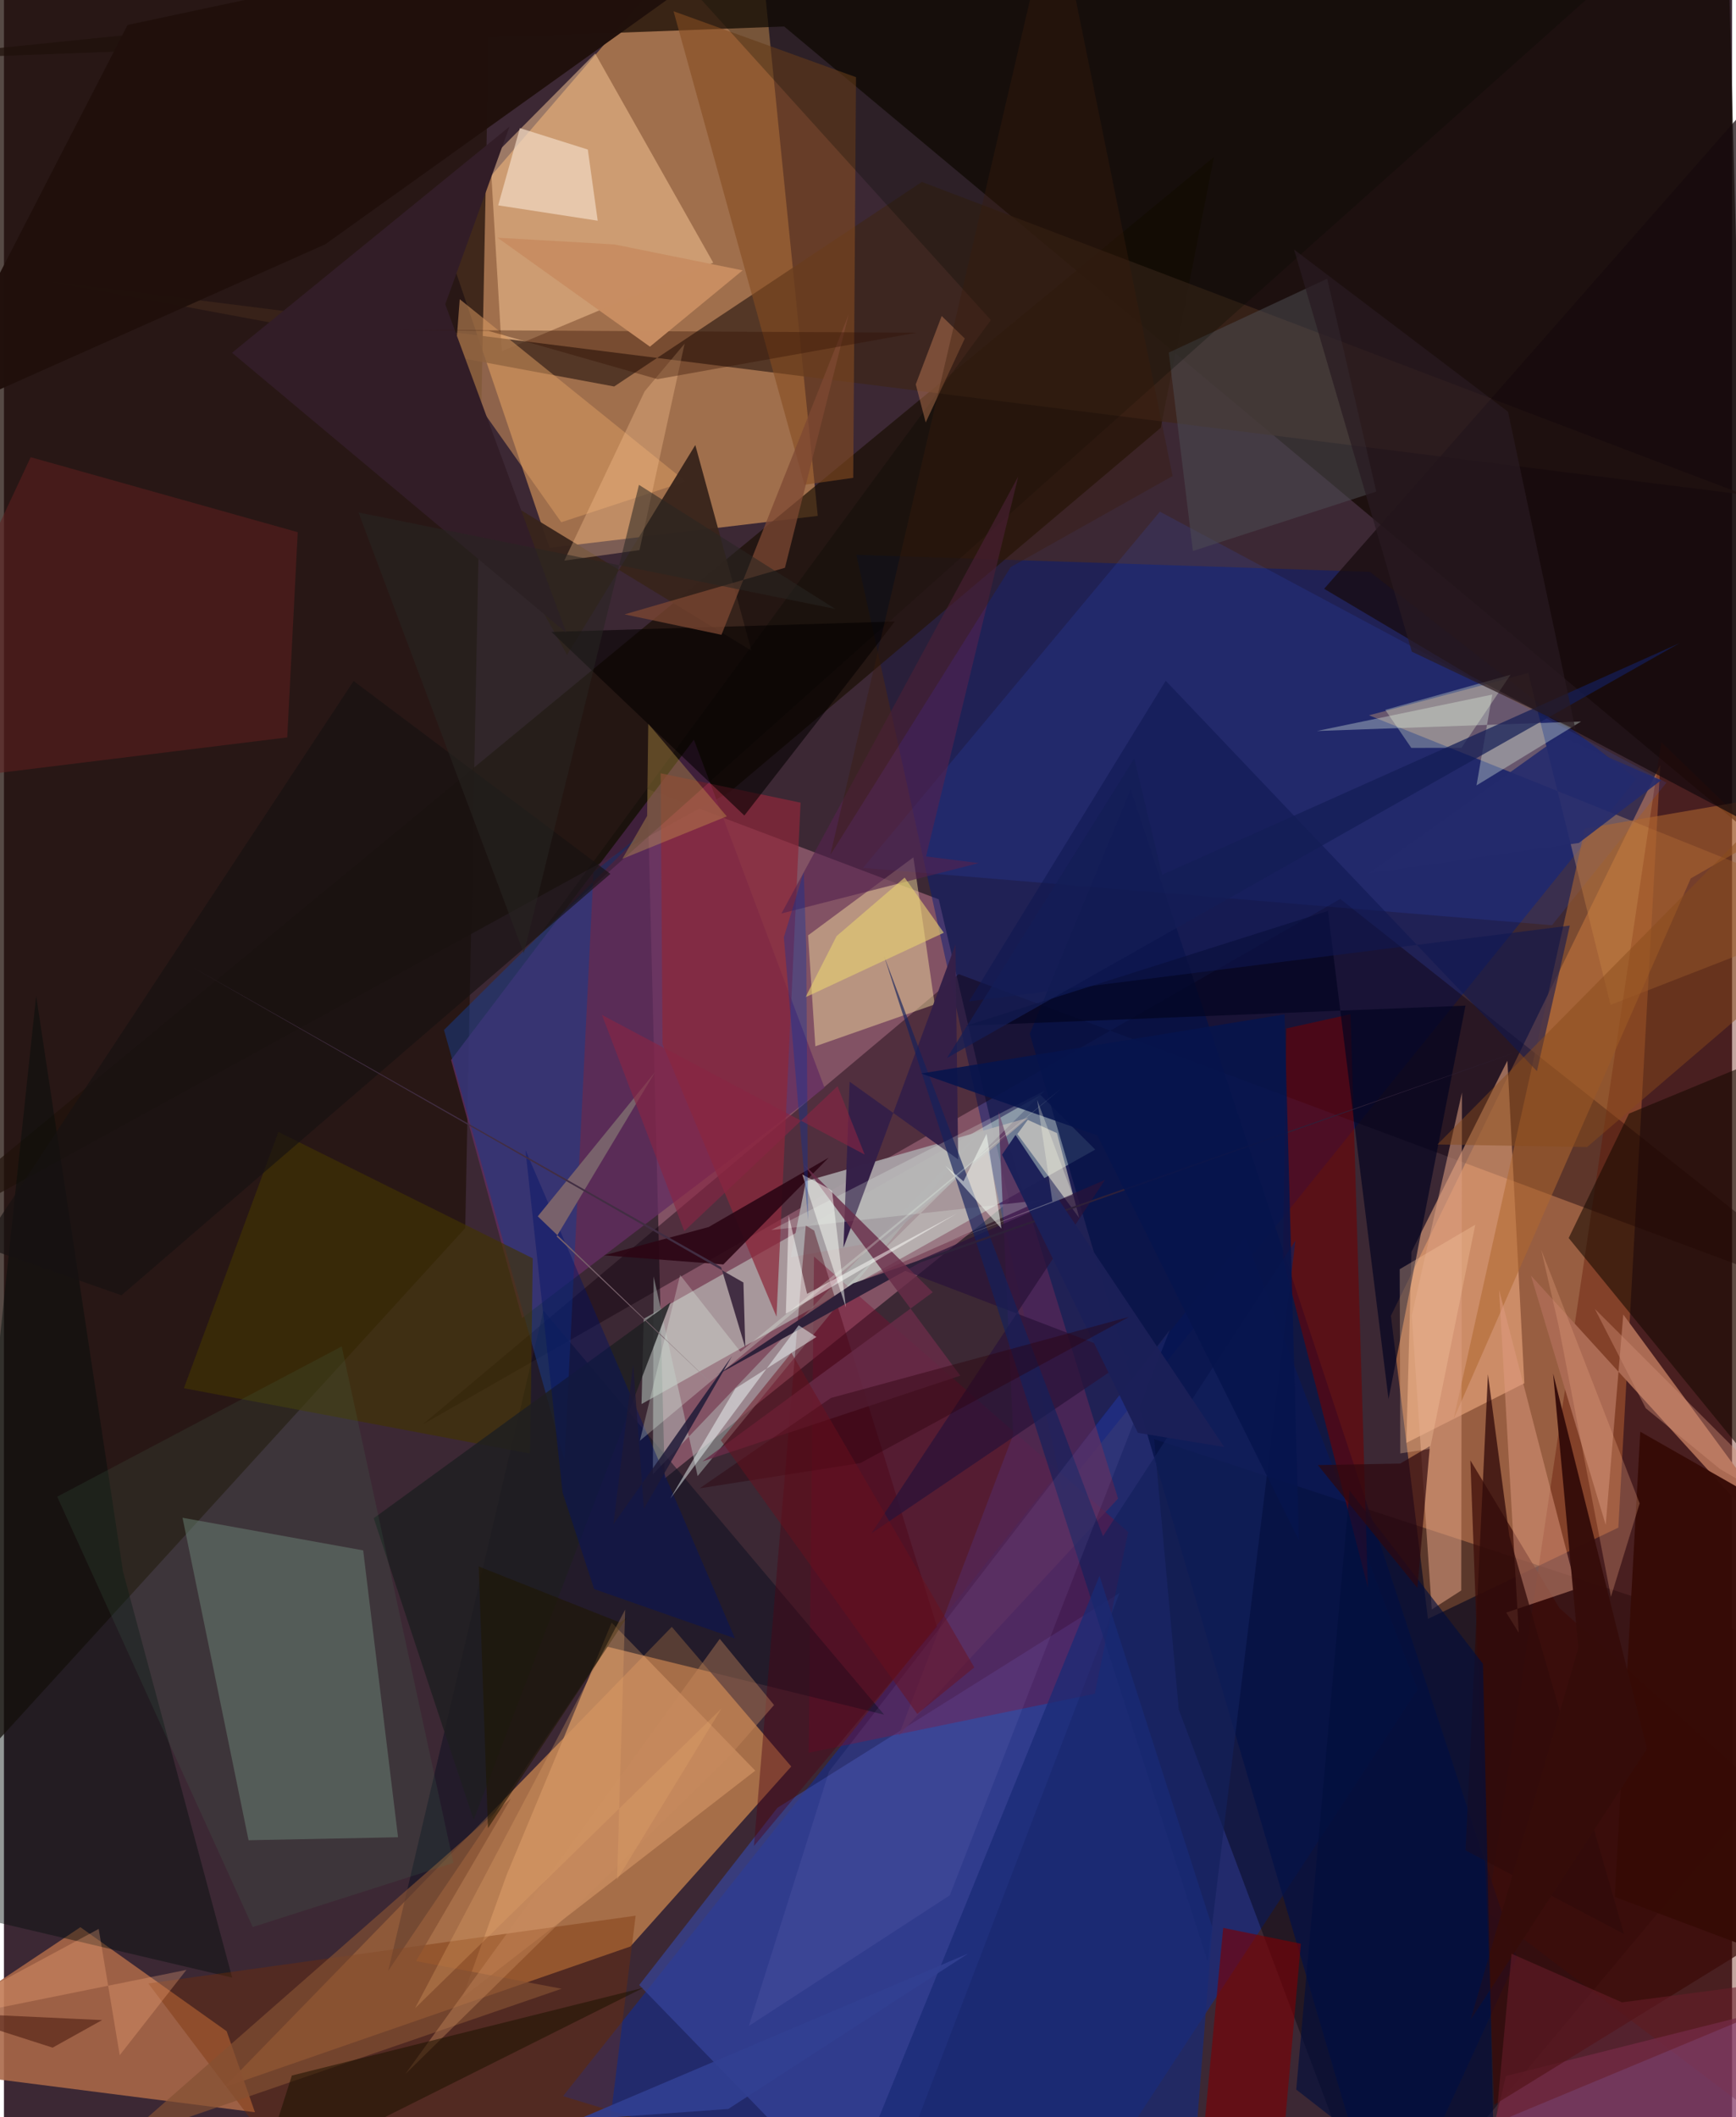 <svg xmlns="http://www.w3.org/2000/svg" width="228" height="278" viewBox="0 0 836 1024"><path fill="#3c2834" d="M0 0h836v1024H0z"/><path fill="#cc9058" fill-opacity=".69" d="M263.903 264.989L212.13 112.37 362.33-62l31.369 311.52z"/><path fill="#ea9956" fill-opacity=".612" d="M323.085 786.861l57.788 67.536-77.823 87.058-196.674 68.194z"/><path fill="#955e70" fill-opacity=".792" d="M311.28 381.637l140.954 53.353 34.207 146.018-166.79 134.08z"/><path fill="#b46f46" fill-opacity=".765" d="M688.89 783.015l-17.923-146.618 130.303-266.49-20.271 368.94z"/><path fill="#0a2ca3" fill-opacity=".51" d="M270.463 1013.839L507.91 1086l175.997-268.862-83.452-218.902z"/><path fill="#110701" fill-opacity=".718" d="M845.552 403.816l-468.1-391L-62 29.319 833.155-62z"/><path fill="#001a7a" fill-opacity=".471" d="M789.624 376.742L512.238 720.937 412.35 268.334l248.43 8.245z"/><path fill="#190f00" fill-opacity=".663" d="M585.363 75.924L-62 610.024l413.353-227.146 208.284-175.979z"/><path fill="#a96747" fill-opacity=".886" d="M-62 998.165l183.425 23.451-13.685-39.185-70.756-50.314z"/><path fill="#23130c" fill-opacity=".765" d="M-62 906.69l285.16-312.727L236.053-62l-254.908 8.686z"/><path fill="#ddfaeb" fill-opacity=".408" d="M308.438 679.091l219.496-123.078-26.484-26.41-191.97 108.255z"/><path fill="#00000c" fill-opacity=".404" d="M665.653 1086l-97.3-259.116-11.964-130.857L898 808.28z"/><path fill="#f8c797" fill-opacity=".514" d="M286.009 25.855l57.107 101.188-102.253 42.863-5.537-92.94z"/><path fill="#12000c" fill-opacity=".427" d="M202.458 689.033l444.007-254.23L898 633.847 461.868 471.143z"/><path fill="#f7b287" fill-opacity=".545" d="M680.91 605.507l-2.474 92.365 57.099-28.842-8.214-155.986z"/><path fill="#7a9185" fill-opacity=".447" d="M173.786 749.868l-87.398-15.783 31.94 155.978 72.32-1.449z"/><path fill="#e0a15e" fill-opacity=".416" d="M894.853 440.176l-117.617 45.847-39.843-160.513-77.04 20.458z"/><path fill="#642e61" fill-opacity=".776" d="M396.982 526.134l-63.206-168.363-117.48 154.897 34.373 124.792z"/><path fill="#36459b" fill-opacity=".706" d="M421.802 1078.146L307.316 960.09l66.839-85.707 165.506-103.86z"/><path fill="#601000" fill-opacity=".376" d="M717.635 924.673l84.131-565.745L898 452.124l-53.637 568.323z"/><path fill="#ab6b54" fill-opacity=".996" d="M774.882 737.563l8.5-101.77L898 791.81 738.723 616.953z"/><path fill="#3d261b" fill-opacity=".769" d="M444.042 87.998l-148.84 98.93-272.451-50.696 819.047 103.035z"/><path fill="#fae5a3" fill-opacity=".451" d="M450.272 485.807l-57.749 20.253-3.498-53.657 50.938-37.744z"/><path fill="#ca8d5f" fill-opacity=".812" d="M293.995 784.797l-50.836 122.09-21.334 59.217 141.634-109.697z"/><path fill="#7c0b30" fill-opacity=".388" d="M527.703 819.215l16.18-78.234-151.989-133.226-2.596 239.995z"/><path fill="#031146" fill-opacity=".729" d="M545.067 381.855L496.25 499.988 668.286 1086l63.689-139.052z"/><path fill="#0a0e21" fill-opacity=".506" d="M291.947 796.459l133.85 32.865L260.964 633.92l-75.061 319.27z"/><path fill="#183c8a" fill-opacity=".522" d="M212.872 498.16l58.337 208.238 13.972-284.526 22.58-17.897z"/><path fill="#864c21" fill-opacity=".592" d="M410.848 231.108l-23.585 3.361L323.93 5.442l88.274 31.885z"/><path fill="#8c2739" fill-opacity=".718" d="M385.38 388.222l-67.688-14.207.904 131.064 55.136 131.752z"/><path fill="#3063ff" fill-opacity=".129" d="M748.89 447.509l55.412-69.006-245.114-131.035-143.595 172.305z"/><path fill="#db9a62" fill-opacity=".518" d="M220.495 144.72l109.258 88.105-60.14 19.769-51.76-73.291z"/><path fill="#6e0003" fill-opacity=".58" d="M659.827 767.865l-41.114-159.369 1.65-111.069 31.065-6.89z"/><path fill="#843c68" fill-opacity=".749" d="M726.582 1004.081l153.236-38.472L898 1086l-188.478-9.58z"/><path fill="#000c0b" fill-opacity=".424" d="M15.572 481.615l42.01 278.416 52.824 196.461-141.61-33.29z"/><path fill="#b5bebb" fill-opacity=".494" d="M335.577 713.935l136.518-166.75-158.172 165.91.362-95.76z"/><path fill="#601e1f" fill-opacity=".541" d="M-62 381.163l74.93-160.036 129.193 36.27-5.076 99.265z"/><path fill="#762e03" fill-opacity=".373" d="M69.844 959.336l235.747-32.781-15.758 126.712L165.498 1086z"/><path fill="#3b0a07" fill-opacity=".718" d="M720.912 1018.048l-11.5-311.713 43.05 71.355L898 908.945z"/><path fill="#38241c" fill-opacity=".957" d="M361.618 314.725l-27.166-99.472-62.058 101.454-47.667-85.439z"/><path fill="#a6a1a5" fill-opacity=".933" d="M387.967 571.293l107.6-30.705-69.626 59.333-45.368 8.197z"/><path fill="#170a00" fill-opacity=".576" d="M786.146 538.607L898 492.392V771.7L756.966 598.794z"/><path fill="#423400" fill-opacity=".627" d="M255.811 608.598l-123.036-61.132-45.72 123.963 167.477 31.61z"/><path fill="#b06830" fill-opacity=".553" d="M898 377.827l-81.964 47.027L701.3 686.352l63.536-285.61z"/><path fill="#4d4c52" fill-opacity=".525" d="M640.146 134.802l23.745 102.97-88.713 28.718-11.68-95.96z"/><path fill="#e09b81" fill-opacity=".49" d="M732.814 789.695l-6.047-9.746 33.9-11.43-37.379-144.674z"/><path fill="#f2ead6" fill-opacity=".549" d="M495.296 541.638l-5.047 6.851 29.938 40.61-10.774-41.05z"/><path fill="#170a0d" fill-opacity=".733" d="M638.671 284.777l210.784-240-9.26 351.22-130.516-69.051z"/><path fill="#352048" fill-opacity=".992" d="M461.625 560.777l-52.512-37.594-2.983 80.242 54.2-146.637z"/><path fill="#790005" fill-opacity=".635" d="M627.406 940.115L614.517 1086h-39.325l14.641-153.564z"/><path fill="#daebe0" fill-opacity=".361" d="M762.968 348.971l-127.818 4.59 84.864-17.622-7.64 43.94z"/><path fill="#dc9e80" fill-opacity=".565" d="M690.732 778.436l-9.657-142.132 24.269-107.874L705 769.254z"/><path fill="#020420" fill-opacity=".675" d="M640.493 440.595l29.325 236.082 37.233-190.292-241.506 9.707z"/><path fill="#20100c" fill-opacity=".98" d="M-39.575 205.087L59.802 12.065 407.27-62 155.437 118.166z"/><path fill="#f2dac5" fill-opacity=".69" d="M249.591 61.954l-10.5 37.367 48.147 7.431-4.786-34.421z"/><path fill="#4c0314" fill-opacity=".42" d="M387.902 592.732l-25.082 300.12 88.558-106.057-59.437-191.63z"/><path fill="#542756" fill-opacity=".78" d="M538.976 724.795L432.843 839.43l55.402-145.525-7.156-156.58z"/><path fill="#030800" fill-opacity=".255" d="M260.425 450.43l217.008-295.634L281.473-62h553.245z"/><path fill="#1f1e21" fill-opacity=".835" d="M227.248 880.194l95.234-250.31-143.599 104.423 35.015 105.773z"/><path fill="#fcc794" fill-opacity=".333" d="M307.445 266.08l-36.382 5.084 38.887-81.9 19.33-23.038z"/><path fill="#001267" fill-opacity=".424" d="M353.666 792.456l-68.15-23.886-15.266-46.634-17.96-165.748z"/><path fill="#d1ac4c" fill-opacity=".341" d="M299.172 415.388l11.97-20.764.561-44.59 37.98 44.81z"/><path fill="#54234e" fill-opacity=".624" d="M376.13 441.815l114.533-211.303-44.575 183.713 25.489 3.214z"/><path fill="#0e1850" fill-opacity=".573" d="M562.027 329.27l-95.152 155.06 290.638-36.655-15.892 70.42z"/><path fill="#f1fedd" fill-opacity=".302" d="M705.092 361.697l-24.265.031-12.603-18.412 60.629-16.964z"/><path fill="#040000" fill-opacity=".584" d="M430.942 300.594l-21.133 27.51-51.626 66.333-93.341-88.796z"/><path fill="#321d27" d="M244.568 61.221l-31.07 85.938 58.524 158.83-161.702-135.36z"/><path fill="#291239" fill-opacity=".733" d="M419.642 741.619l113.015-170.965-99.385 42.986 112.075 42.824z"/><path fill="#161112" fill-opacity=".647" d="M-11.024 602.743l67.89 23.746 236.526-203.823-124.244-93.278z"/><path fill="#e9feee" fill-opacity=".231" d="M502.038 580.416l-95.204 42.586 96.643-95.462-132.311 67.375z"/><path fill="#2b0614" fill-opacity=".906" d="M398.993 559.909l-58.077 33.563-50.573 13.665 57.66 4.44z"/><path fill="#360b06" fill-opacity=".965" d="M779.26 917.468l107.007 40.226-22.026-223.855-72.644-41.364z"/><path fill="#7e4832" fill-opacity=".741" d="M377.824 274.618l-77.611 22.531 46.91 9.88 61.532-154.96z"/><path fill="#78616b" d="M258.244 588.296l96.214 92.434-87.088-82.697 47.615-79.5z"/><path fill="#13205c" fill-opacity=".655" d="M425.79 462.454l156.542 486.144 42.464-348.595-93.105 143.005z"/><path fill="#2e2039" d="M443.286 610.634l-98.652 54.506 66.143-44.385L738.884 506.32z"/><path fill="#845032" fill-opacity=".678" d="M199.351 948.534l70.434 13.352-212.917 73.273 188.41-165.298z"/><path fill="#c88b5e" fill-opacity=".4" d="M372.55 824.664l-21.693 24.893-156.698 153.606 152.127-210.5z"/><path fill="#310b0a" fill-opacity=".761" d="M728.243 742.82l55.526 192.61-76.705-40.475 10.845-230.3z"/><path fill="#1e1200" fill-opacity=".557" d="M141.476 1045.4l167.898-83.997-170.1 42.462L113.146 1086z"/><path fill="#c87e56" fill-opacity=".443" d="M464.823 163.725l-18.904 40.596-4.82-18.414 12.549-33.06z"/><path fill="#682c48" fill-opacity=".808" d="M386.466 562.673l62.874 62.34-111.466 81.837 124.77-41.483z"/><path fill="#ccaeff" fill-opacity=".075" d="M457.58 916.684l106.41-273.446-164.851 213.6-38.782 123.053z"/><path fill="#301000" fill-opacity=".357" d="M190.392 159.525l44.022.519 81.776 23.348 125.332-22.475z"/><path fill="#182b76" fill-opacity=".714" d="M529.994 762.145L398.1 1086h174.476l12.046-153.653z"/><path fill="#06144c" fill-opacity=".867" d="M619.527 490.604l-175.812 28.61 85.253 29.99 97.51 195.743z"/><path fill="#c88d62" fill-opacity=".984" d="M312.504 167.674l-73.754-52.713 56.6 3.263 61.991 12.537z"/><path fill="#467859" fill-opacity=".161" d="M217.434 901.011l-97.094 31.034-94.58-208.15 137.634-72.679z"/><path fill="#360d0a" fill-opacity=".973" d="M749.434 664.327l45.406 181.528-85.384 131.198 52.186-180.074z"/><path fill="#020e3d" fill-opacity=".647" d="M650.949 720.905l64.556 83.842 6.27 281.253-96.615-75.352z"/><path fill="#f2fdfb" fill-opacity=".478" d="M322.38 724.716l62.077-83.7 8.58 5.626-39.168 24.904z"/><path fill="#884c1b" fill-opacity=".471" d="M765.862 554.797l-72.376-1.258 150.723-152.555L898 441.55z"/><path fill="#fbfff8" fill-opacity=".498" d="M386.201 568.05l21.097 64.279-6.678-56.26-1.422-1.057z"/><path fill="#e7a17d" fill-opacity=".314" d="M791.309 727.148l-47.606-122.667 8.401 36.726 25.302 131.127z"/><path fill="#141e56" fill-opacity=".725" d="M810.602 311.075L456.209 511.711l90.601-144.927 13.472 56.286z"/><path fill="#e8d171" fill-opacity=".604" d="M435.737 424.458l18.935 26.673-66.92 31.205 15.055-29.587z"/><path fill="#2e080e" fill-opacity=".694" d="M683.792 768.042l-48.167-59.435 39.853-.738 14.348-8.443z"/><path fill="#edfcec" fill-opacity=".267" d="M307.642 696.827L511.79 526.232 356.268 653.776 327.12 616.66z"/><path fill="#282622" fill-opacity=".541" d="M402.183 294.522l-230.67-46.679 79.972 213.25 55.705-226.584z"/><path fill="#1b1f58" fill-opacity=".969" d="M489.367 548.948l-6.52 9.551 65.72 134.526 41.721 6.817z"/><path fill="#0534a5" fill-opacity=".337" d="M377.29 453.334l9.632-31.668 1.205 36.628.866 131.91z"/><path fill="#feaf7f" fill-opacity=".294" d="M45.836 932.953L56 994.035l32.268-41.273-126.982 25.681z"/><path fill="#681d2a" fill-opacity=".561" d="M898 953.261l-176.25 73.406 7.586-81.702 53.426 23.505z"/><path fill="#f7fef6" fill-opacity=".518" d="M475.37 548.358l-11.187 23.026-8.766-7.534 27.134 30.373z"/><path fill="#3b1c0b" fill-opacity=".369" d="M565.353 230.24L508.237-50.873 399.773 413.5l87.28-139.245z"/><path fill="#fdfdfa" fill-opacity=".502" d="M378.257 635.42l82.814-48.533-72.543 38.9-8.904-37.911z"/><path fill="#2b000c" fill-opacity=".4" d="M400.092 676.13l144.2-39.2-129.993 70.71-77.765 12.22z"/><path fill="#cf8c76" fill-opacity=".42" d="M794.26 681.125l-24.654-48.093 101.647 101.583-41.11-24.117z"/><path fill="#f9caa3" fill-opacity=".306" d="M711.782 592.345l-36.56 21.523.281 89.079 14.361-2.156z"/><path fill="#232a6d" fill-opacity=".886" d="M752.962 356.123l-92.735 66.312 101.664-14.73 39.8-30.302z"/><path fill="#314091" fill-opacity=".902" d="M350.414 1020.023l116.088-75.176-201.227 85.544-25.121-2.408z"/><path fill="#281a22" fill-opacity=".698" d="M624.137 120.713l103.495 78.426 32.635 153.725-79.193-37.686z"/><path fill="#6b0f1c" fill-opacity=".471" d="M380.93 654.295l-34.135 42.332 95.05 132.335 27.57-22.501z"/><path fill="#44150c" fill-opacity=".533" d="M23.534 990.372l23.951-13.328L-16 974.09l-4.53 2.138z"/><path fill="#1d1936" fill-opacity=".835" d="M304.414 659.883l5.156 69.85 42.721-73.966-57.464 81.444z"/><path fill="#882443" fill-opacity=".616" d="M416.394 558.425l-127.101-67.55 39.83 104.564 74.143-70.103z"/><path fill="#1f1601" fill-opacity=".569" d="M298.022 784.767l3.298-2.381-67.164 101.834-4.469-126.57z"/><path fill="#ffffe9" fill-opacity=".29" d="M516.948 577.883l-66.877 25.495 57.125-22.286-7.36-49.129z"/><path fill="#e7a76b" fill-opacity=".282" d="M300.535 778.499l-3.94 130.64 50.511-82.785-148.2 144.928z"/><path fill="#422e43" fill-opacity=".992" d="M357.737 620.309l.907 31.53-11.723-39.011L91.033 467.697z"/></svg>